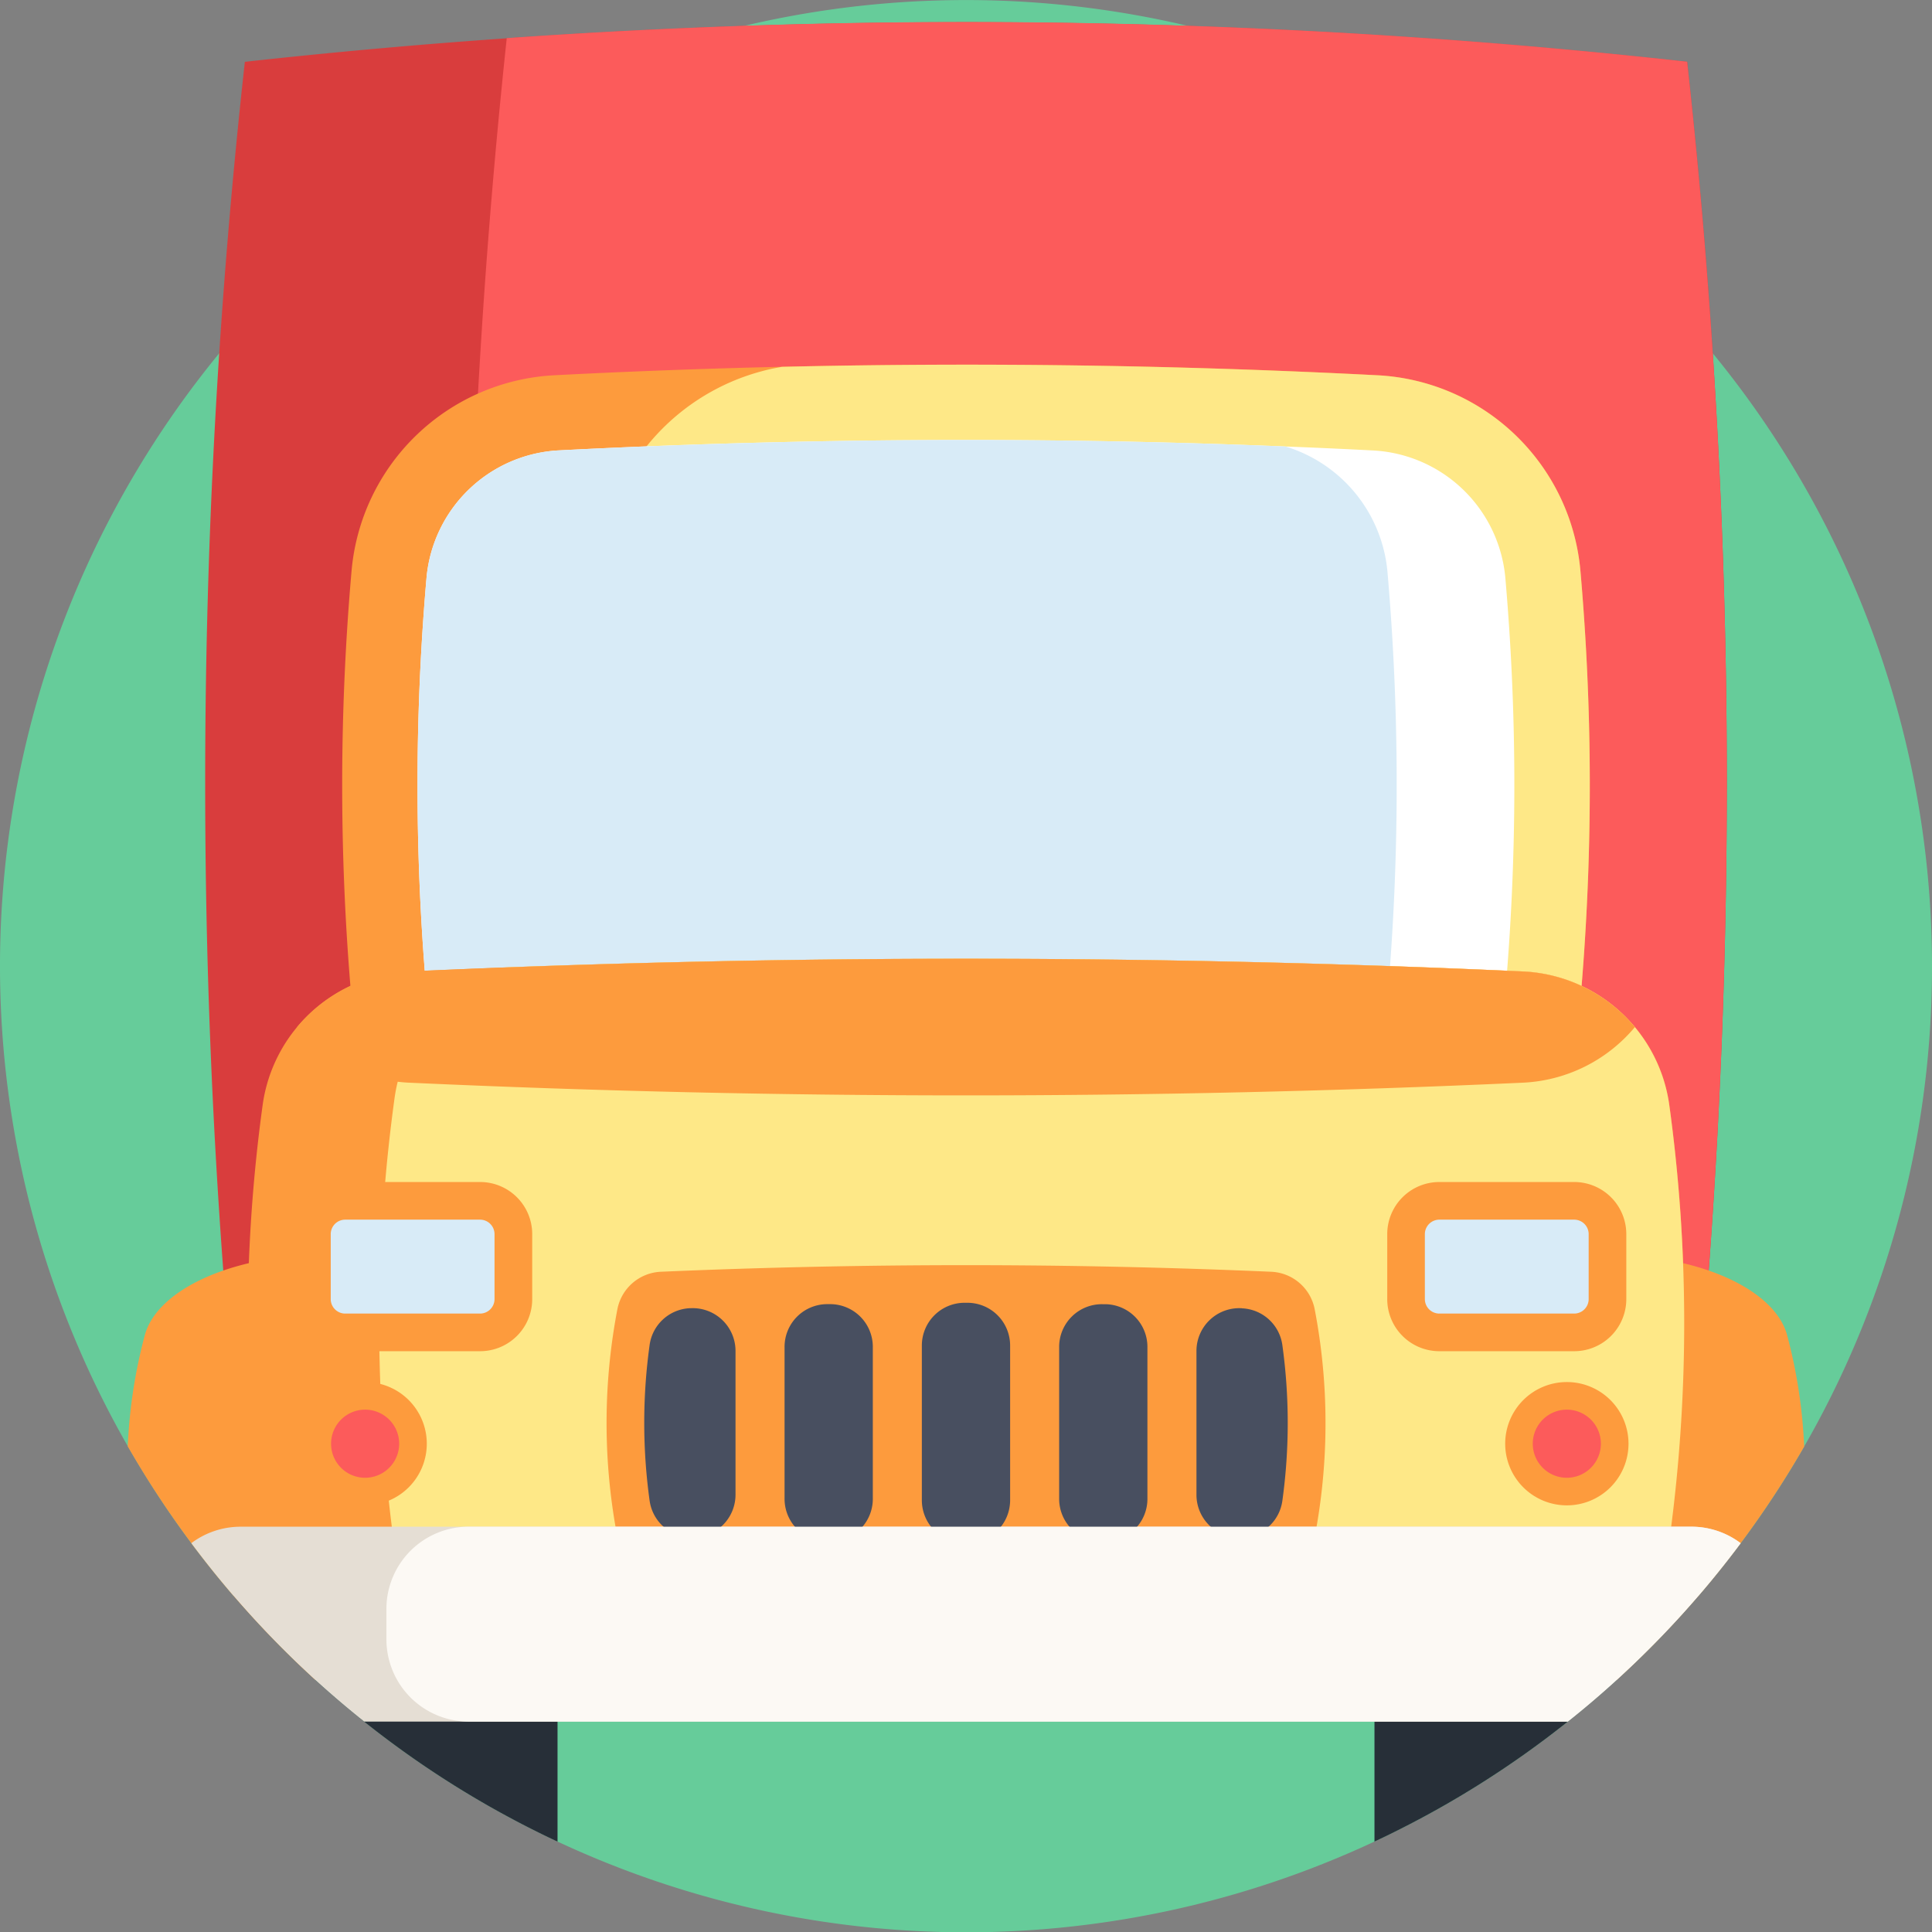 <svg xmlns="http://www.w3.org/2000/svg" width="148" height="148" viewBox="0 0 148 148">
  <rect x="0" y="0" width="148" height="148" fill="#808080" stroke="none"/>
  <g id="truck" transform="translate(0 0)">
    <path id="Path_408" data-name="Path 408" d="M148,74a73.706,73.706,0,0,1-14.658,44.215q-1.555,2.085-3.253,4.057a74.366,74.366,0,0,1-6.232,6.409q-1.821,1.663-3.754,3.2a73.909,73.909,0,0,1-92.207,0q-1.931-1.54-3.754-3.2a74.406,74.406,0,0,1-6.232-6.412q-1.694-1.966-3.253-4.056A74,74,0,1,1,148,74Zm0,0" fill="#66cc9a"/>
    <path id="Path_409" data-name="Path 409" d="M86.759,422.891v18.835a74.088,74.088,0,0,1-14.812-9.191q-1.931-1.54-3.754-3.2a74.411,74.411,0,0,1-6.232-6.412v-.027Zm0,0" transform="translate(-44.05 -300.649)" fill="#272f38"/>
    <path id="Path_410" data-name="Path 410" d="M389.048,422.891v.03a74.366,74.366,0,0,1-6.232,6.409q-1.821,1.663-3.754,3.2a74.091,74.091,0,0,1-14.812,9.191V422.891Zm0,0" transform="translate(-258.959 -300.649)" fill="#272f38"/>
    <path id="Path_411" data-name="Path 411" d="M167.9,119.4a503.333,503.333,0,0,1-90.423,1.8q-10.03-.7-20.065-1.8a503.564,503.564,0,0,1,0-110.486Q67.443,7.811,77.476,7.111A503.23,503.23,0,0,1,167.9,8.917,503.843,503.843,0,0,1,167.9,119.4Zm0,0" transform="translate(-38.655 -4.179)" fill="#d93d3d"/>
    <path id="Path_412" data-name="Path 412" d="M217.268,119.4a503.333,503.333,0,0,1-90.423,1.8,538.4,538.4,0,0,1,0-114.1,503.23,503.23,0,0,1,90.423,1.807,503.843,503.843,0,0,1,0,110.486Zm0,0" transform="translate(-88.025 -4.179)" fill="#fc5b5b"/>
    <path id="Path_413" data-name="Path 413" d="M183.764,159.384a611.585,611.585,0,0,1-62.776,1.427q-13.907-.4-27.812-1.427A188.115,188.115,0,0,1,91.4,112.456a16.454,16.454,0,0,1,15.55-15q8.713-.449,17.427-.648s.006,0,.009,0q22.8-.528,45.6.648a16.458,16.458,0,0,1,15.552,15,188.277,188.277,0,0,1-1.774,46.929Zm0,0" transform="translate(-64.47 -68.711)" fill="#fd9b3d"/>
    <path id="Path_414" data-name="Path 414" d="M230.306,159.385a611.577,611.577,0,0,1-62.776,1.427q-4.41-.264-8.821-.591a193.5,193.5,0,0,1-1.822-48.215,16.908,16.908,0,0,1,14.035-15.194s.006,0,.009,0q22.8-.528,45.6.648a16.456,16.456,0,0,1,15.551,15,188.223,188.223,0,0,1-1.773,46.929Zm0,0" transform="translate(-111.013 -68.712)" fill="#fee887"/>
    <path id="Path_415" data-name="Path 415" d="M192.944,168.133q-4.51.3-9.037.531c-10.424.539-20.885.81-31.245.81-13.361,0-26.888-.449-40.284-1.34a182.947,182.947,0,0,1-1.041-41,10.741,10.741,0,0,1,10.1-9.743c10.358-.533,20.861-.8,31.221-.8,8.115,0,16.322.167,24.477.5q3.381.13,6.742.306a10.739,10.739,0,0,1,10.1,9.743,183.014,183.014,0,0,1-1.041,41Zm0,0" transform="translate(-78.662 -82.888)" fill="#fff"/>
    <path id="Path_416" data-name="Path 416" d="M183.907,168.664c-10.424.539-20.885.81-31.245.81-13.361,0-26.889-.449-40.284-1.34a182.947,182.947,0,0,1-1.041-41,10.741,10.741,0,0,1,10.1-9.743c10.358-.533,20.861-.8,31.221-.8,8.115,0,16.322.167,24.477.5a11.069,11.069,0,0,1,7.811,9.58,188.648,188.648,0,0,1-1.043,42Zm0,0" transform="translate(-78.662 -82.888)" fill="#d8ebf7"/>
    <path id="Path_417" data-name="Path 417" d="M162.281,345.788a74.259,74.259,0,0,1-14.354,17.874q-49.858,1.179-99.715,0a74.217,74.217,0,0,1-14.356-17.881,39.512,39.512,0,0,1,1.3-8.5c.909-3.426,6.433-6.017,13.108-6.174q49.8-1.177,99.607,0c6.676.157,12.2,2.748,13.106,6.174a39.746,39.746,0,0,1,1.3,8.5Zm0,0" transform="translate(-24.069 -234.981)" fill="#fd9b3d"/>
    <path id="Path_418" data-name="Path 418" d="M174.617,298.189a12.43,12.43,0,0,1-11.776,10.764q-38.51,1.739-77.029.3-3.657-.137-7.309-.3a12.434,12.434,0,0,1-11.777-10.764,122.6,122.6,0,0,1,.069-32.917A11.866,11.866,0,0,1,78.02,255.051q3.692-.168,7.385-.308,38.963-1.467,77.921.308a11.866,11.866,0,0,1,11.224,10.221,122.457,122.457,0,0,1,.069,32.917Zm0,0" transform="translate(-46.673 -180.635)" fill="#fd9b3d"/>
    <path id="Path_419" data-name="Path 419" d="M199.372,298.19A12.43,12.43,0,0,1,187.6,308.954q-38.51,1.739-77.029.3a12.8,12.8,0,0,1-8.986-10.56,126.4,126.4,0,0,1,.069-33.949,12.244,12.244,0,0,1,8.509-10q38.963-1.467,77.921.308A11.866,11.866,0,0,1,199.3,265.273a122.457,122.457,0,0,1,.069,32.917Zm0,0" transform="translate(-71.428 -180.635)" fill="#fee887"/>
    <path id="Path_420" data-name="Path 420" d="M181.211,259.313a11.893,11.893,0,0,1-8.589,4.261q-42.651,1.946-85.305,0a11.889,11.889,0,0,1-8.589-4.261,11.858,11.858,0,0,1,8.589-4.26q42.655-1.946,85.305,0A11.859,11.859,0,0,1,181.211,259.313Zm0,0" transform="translate(-55.97 -180.635)" fill="#fd9b3d"/>
    <path id="Path_421" data-name="Path 421" d="M214.372,358.814q-26.1,1.258-52.2,0a46.3,46.3,0,0,1-.606-20.159,3.551,3.551,0,0,1,3.338-2.869q23.37-1.009,46.74,0a3.549,3.549,0,0,1,3.338,2.869,46.283,46.283,0,0,1-.605,20.159Zm0,0" transform="translate(-114.271 -238.364)" fill="#fd9b3d"/>
    <path id="Path_422" data-name="Path 422" d="M92,326.209H81.667a3.991,3.991,0,0,1-3.992-3.992v-4.976a3.992,3.992,0,0,1,3.992-3.992H92a3.992,3.992,0,0,1,3.993,3.992v4.976A3.992,3.992,0,0,1,92,326.209Zm0,0" transform="translate(-55.223 -222.701)" fill="#fd9b3d"/>
    <path id="Path_423" data-name="Path 423" d="M88.757,330.417a1.11,1.11,0,0,1-1.109-1.11v-4.976a1.11,1.11,0,0,1,1.109-1.109H99.086a1.111,1.111,0,0,1,1.11,1.109v4.976a1.111,1.111,0,0,1-1.11,1.11Zm0,0" transform="translate(-62.313 -229.791)" fill="#d8ebf7"/>
    <path id="Path_424" data-name="Path 424" d="M381.957,326.209H371.628a3.991,3.991,0,0,1-3.992-3.992v-4.976a3.992,3.992,0,0,1,3.992-3.992h10.328a3.992,3.992,0,0,1,3.993,3.992v4.976A3.992,3.992,0,0,1,381.957,326.209Zm0,0" transform="translate(-261.367 -222.701)" fill="#fd9b3d"/>
    <path id="Path_425" data-name="Path 425" d="M378.715,330.417a1.111,1.111,0,0,1-1.11-1.11v-4.976a1.111,1.111,0,0,1,1.11-1.109h10.328a1.111,1.111,0,0,1,1.11,1.109v4.976a1.111,1.111,0,0,1-1.11,1.11Zm0,0" transform="translate(-268.454 -229.791)" fill="#d8ebf7"/>
    <path id="Path_426" data-name="Path 426" d="M169.392,405.856a74.27,74.27,0,0,1-9.485,10.466q-1.821,1.663-3.754,3.2H63.947q-1.931-1.54-3.754-3.2a74.351,74.351,0,0,1-9.485-10.468,6.273,6.273,0,0,1,3.779-1.26H165.61a6.255,6.255,0,0,1,3.783,1.262Zm0,0" transform="translate(-36.05 -287.641)" fill="#e5ded4"/>
    <g id="Group_302" data-name="Group 302" transform="translate(49.351 99.799)">
      <path id="Path_427" data-name="Path 427" d="M211.115,363.8l.233,0a3.271,3.271,0,0,0,3.328-3.275v-11.64a3.27,3.27,0,0,0-3.328-3.273l-.233,0a3.271,3.271,0,0,0-3.2,3.273v11.631A3.272,3.272,0,0,0,211.115,363.8Zm0,0" transform="translate(-197.165 -345.507)" fill="#484f60"/>
      <path id="Path_428" data-name="Path 428" d="M284.016,363.8l.233,0a3.271,3.271,0,0,0,3.2-3.275V348.889a3.27,3.27,0,0,0-3.2-3.273l-.233,0a3.271,3.271,0,0,0-3.329,3.273v11.64A3.271,3.271,0,0,0,284.016,363.8Zm0,0" transform="translate(-248.902 -345.507)" fill="#484f60"/>
      <path id="Path_429" data-name="Path 429" d="M251.062,348.526a3.274,3.274,0,0,0-3.269-3.276h-.224a3.274,3.274,0,0,0-3.269,3.276v11.847a3.274,3.274,0,0,0,3.269,3.276h.224a3.274,3.274,0,0,0,3.269-3.276Zm0,0" transform="translate(-223.033 -345.25)" fill="#484f60"/>
      <path id="Path_430" data-name="Path 430" d="M174.31,346.674l-.061,0a3.265,3.265,0,0,0-3.107,2.8,43.4,43.4,0,0,0,0,11.962,3.265,3.265,0,0,0,3.107,2.8l.061,0a3.279,3.279,0,0,0,3.41-3.272V349.946A3.278,3.278,0,0,0,174.31,346.674Zm0,0" transform="translate(-170.727 -346.26)" fill="#484f60"/>
      <path id="Path_431" data-name="Path 431" d="M320.545,346.676l-.061,0a3.279,3.279,0,0,0-3.41,3.272v11.027a3.279,3.279,0,0,0,3.41,3.272l.061,0a3.263,3.263,0,0,0,3.107-2.8,43.4,43.4,0,0,0,0-11.962,3.262,3.262,0,0,0-3.107-2.8Zm0,0" transform="translate(-274.771 -346.261)" fill="#484f60"/>
    </g>
    <path id="Path_432" data-name="Path 432" d="M206.142,405.856a74.269,74.269,0,0,1-9.485,10.466q-1.821,1.663-3.754,3.2H108.7a6.305,6.305,0,0,1-6.3-6.306V410.9a6.3,6.3,0,0,1,6.3-6.307h93.656a6.255,6.255,0,0,1,3.783,1.262Zm0,0" transform="translate(-72.799 -287.641)" fill="#fcf9f4"/>
    <path id="Path_433" data-name="Path 433" d="M408.337,370.981a4.723,4.723,0,1,1-4.723-4.723A4.723,4.723,0,0,1,408.337,370.981Zm0,0" transform="translate(-283.586 -260.387)" fill="#fd9b3d"/>
    <path id="Path_434" data-name="Path 434" d="M408.812,378.792a2.609,2.609,0,1,1,2.608-2.609A2.613,2.613,0,0,1,408.812,378.792Zm0,0" transform="translate(-288.785 -265.588)" fill="#fc5b5b"/>
    <path id="Path_435" data-name="Path 435" d="M89.869,370.981a4.723,4.723,0,1,1-4.723-4.723A4.722,4.722,0,0,1,89.869,370.981Zm0,0" transform="translate(-57.175 -260.387)" fill="#fd9b3d"/>
    <path id="Path_436" data-name="Path 436" d="M90.348,378.792a2.609,2.609,0,1,1,2.608-2.609A2.612,2.612,0,0,1,90.348,378.792Zm0,0" transform="translate(-62.377 -265.588)" fill="#fc5b5b"/>
  </g>
</svg>
